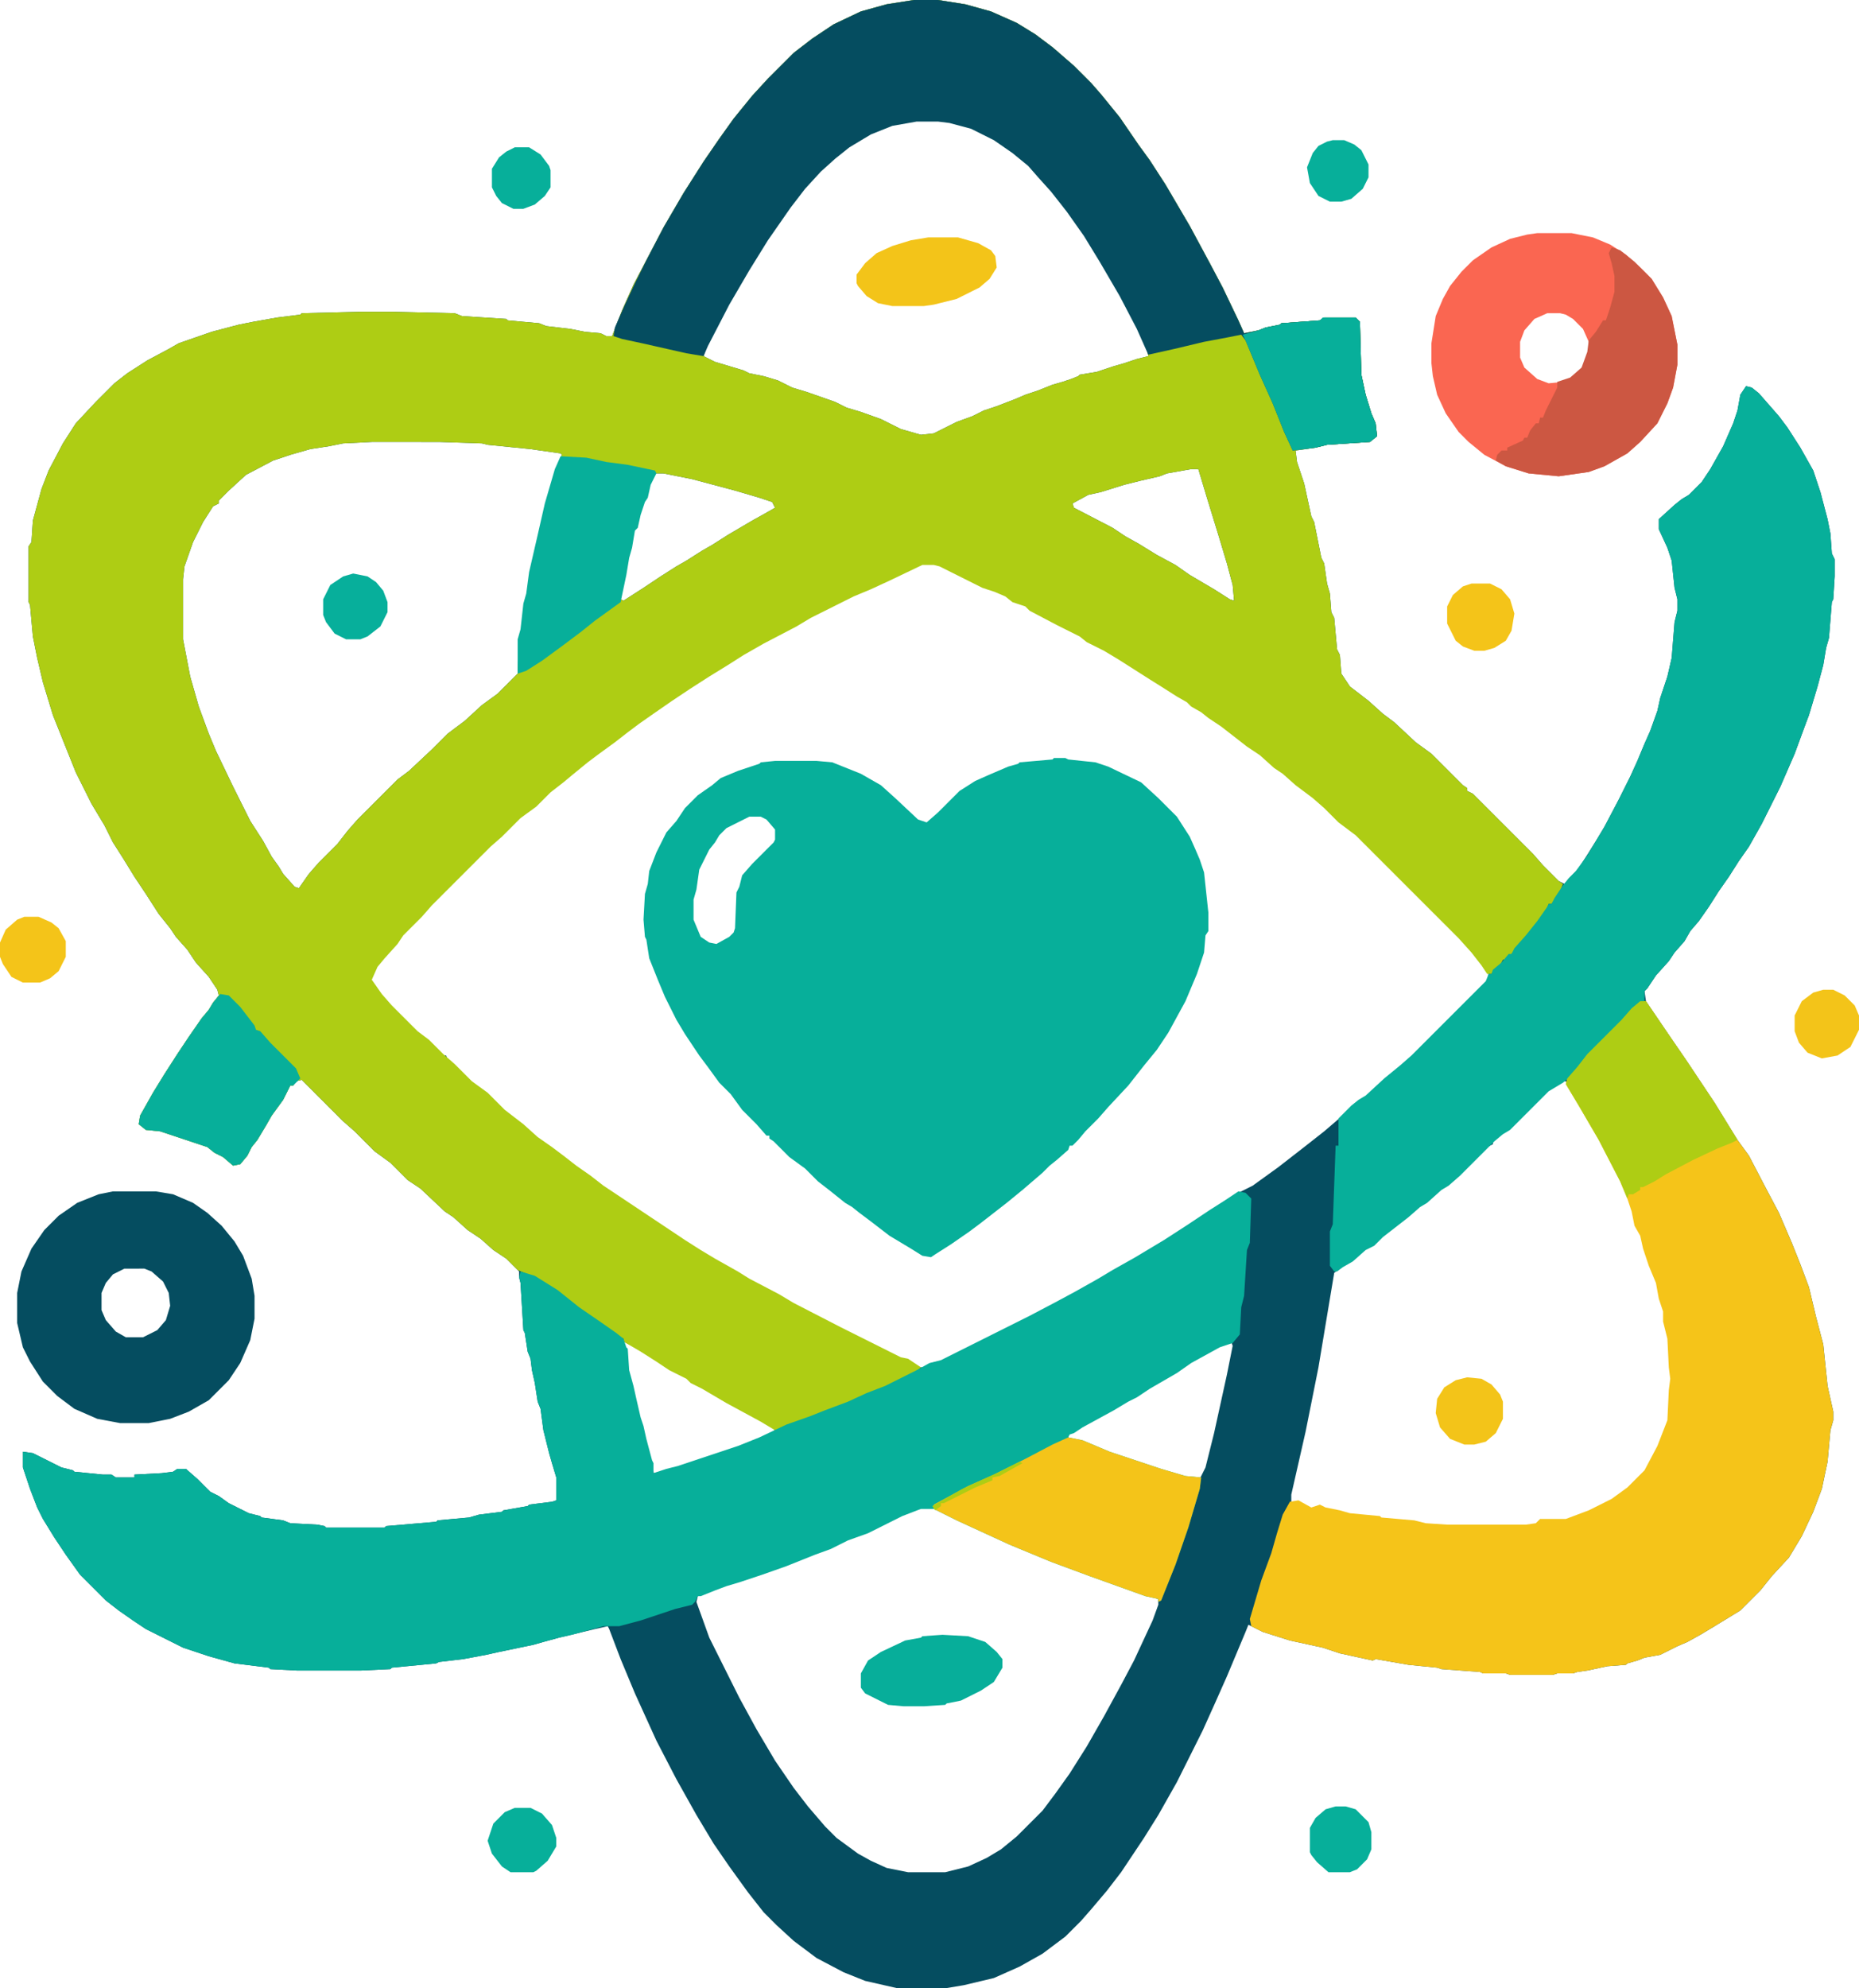 <svg xmlns="http://www.w3.org/2000/svg" version="1.1" viewBox="369 276 1300 1390">
<path transform="translate(1008,276)" d="m0 0h17l19 3 18 5 18 8 13 8 12 9 15 13 12 12 7 8 13 16 13 19 8 11 11 17 17 29 14 26 9 17 11 23 4 9 10-2 5-2 10-2 1-1 27-2 3-2h22l3 3 1 37 3 14 4 13 3 7 1 9-5 4-30 2-8 2-14 2 1 8 5 15 5 23 2 4 5 25 2 4 2 14 2 7 1 13 2 4 2 22 2 4 1 13 6 9 13 10 10 9 8 6 15 14 11 8 22 22 3 2v2l4 2 42 42 7 8 11 11 4 2 10-11 7-11 5-8 6-10 10-19 8-16 5-11 5-12 4-9 5-14 2-9 5-15 3-13 2-25 2-8v-8l-2-8-2-19-3-9-6-13v-7l11-10 5-4 5-3 9-9 6-9 9-16 7-16 3-9 2-11 4-6 4 1 5 4 14 16 6 8 9 14 9 16 5 15 5 19 2 10 1 14 2 4v12l-1 16-1 2-2 25-2 7-2 12-4 15-6 20-3 8-7 19-10 23-13 26-9 16-7 10-7 11-7 10-7 11-7 10-6 7-4 7-7 8-4 6-9 10-6 9-2 2 1 7 17 25 11 16 20 30 16 26 8 11 12 23 9 17 9 21 6 15 6 16 5 21 5 19 3 29 4 18v6l-2 7-2 22-4 19-6 16-8 17-9 15-12 13-8 10-14 14-18 11-10 6-9 5-7 3-12 6-11 2-5 2-7 2-1 1-13 1-14 3-7 1-3 1h-11l-3 1h-30l-3-1h-16l-2-1-27-2-3-1-20-2-23-4-2 1-23-5-12-4-23-5-19-6-10-5-2 5-13 31-8 18-9 20-18 36-13 23-10 16-16 24-10 13-11 13-7 8-11 11-16 12-16 9-18 8-21 5-12 2h-35l-22-5-15-6-19-10-16-12-12-11-9-9-11-14-13-18-11-16-12-20-14-25-14-27-15-33-10-24-8-21-1-2-9 2-25 6-11 3-7 2-24 5-9 2-16 3-17 2-2 1-31 3-1 1-21 1h-44l-19-1-1-1-24-3-18-5-18-6-26-13-9-6-10-7-9-7-18-18-10-14-8-12-8-13-4-8-5-13-5-15v-11l7 1 20 10 8 2 1 1 20 2h6l3 2h13v-2l19-1 8-1 3-2h6l8 7 9 9 6 3 7 5 14 7 8 2 1 1 15 2 5 2 19 1 5 1 1 1h41l1-1 35-3 1-1 22-2 7-2 16-2 1-1 17-3 1-1 16-2 3-1v-16l-3-10-2-7-4-16-2-15-2-5-2-13-2-9-1-8-2-5-2-13-1-2-2-33-1-4v-4l-9-9-9-6-9-8-9-6-10-9-6-4-17-16-9-6-12-12-11-8-14-14-8-7-29-29-4 1-2 3h-2l-5 10-8 11-4 7-6 10-4 5-3 6-5 6-5 1-7-6-6-3-5-4-33-11-10-1-5-4 1-6 9-16 8-13 9-14 8-12 9-13 5-6 3-5 4-5-1-4-6-9-9-10-6-9-8-9-4-6-8-10-9-14-8-12-8-13-7-11-6-12-9-15-11-22-16-40-7-23-4-17-3-15-2-22-1-2v-39l2-3 1-15 6-22 5-13 10-19 9-14 14-15 13-13 9-7 14-9 15-8 7-4 23-8 19-5 10-2 17-3 16-2 1-1 41-1h23l43 1 5 2 31 2 1 1 22 2 5 2 17 2 10 2 11 1 4 2h4l7-18 8-18 10-19 11-21 14-24 14-22 11-16 10-14 13-16 11-12 18-18 13-10 15-10 19-9 18-5zm2 84-17 3-15 6-15 9-10 8-10 9-12 13-10 13-16 23-13 21-14 24-15 29-2 7 8 4 20 6 4 2 10 2 10 3 10 5 10 3 20 7 8 4 10 3 14 5 14 7 14 4 9-1 16-8 11-4 8-4 9-3 13-5 7-3 9-3 10-4 7-2 6-2 5-2 1-1 12-2 12-4 7-2 9-3 8-2-1-6-12-25-15-27-14-23-14-20-11-14-9-10-7-8-13-11-14-9-14-7-15-4-8-1zm-381 225-20 1-10 2-13 2-14 4-12 4-19 10-12 11-7 7v2l-4 2-7 11-7 14-6 17-1 9v42l5 26 6 21 7 19 5 12 12 25 12 24 9 14 6 11 5 7 3 5 8 9 3 1 7-10 7-8 13-13 7-9 7-8 28-28 8-6 16-15 11-11 12-9 12-11 11-8 14-14 1-24 2-7 2-18 2-7 2-15 6-26 5-22 7-24 4-10-1-1-21-3-30-3-4-1-30-1zm573 19-17 3-5 2-13 3-12 3-16 5-9 2-11 6 1 3 27 14 9 6 9 5 13 8 13 7 10 7 17 10 11 7 3 1-1-11-4-15-6-20-8-26-6-20zm-375 3-4 8-2 9-2 3-3 9-2 9-2 2-2 12-2 7-2 12-3 17 2 1 14-9 12-8 11-7 7-4 11-7 7-4 11-7 17-10 9-5 7-4-2-4-9-3-17-5-30-8-20-4zm187 63-23 11-13 6-12 5-30 15-10 6-23 12-14 8-11 7-13 8-14 9-12 8-13 9-10 7-8 6-9 7-11 8-8 6-11 9-6 5-9 7-10 10-11 8-13 13-8 7-42 42-7 8-13 13-4 6-9 10-5 6-4 9 7 10 7 8 19 19 8 6 10 10h2l1 3 8 7 9 9 11 8 12 12 13 10 10 9 10 7 8 6 9 7 10 7 9 7 57 38 11 7 10 6 16 9 8 5 21 11 10 6 33 17 42 21 5 1 7 5h5l3-2 8-2 62-31 19-10 13-7 16-9 10-6 16-9 20-12 17-11 15-10 11-7 9-6 10-5 18-13 18-14 14-11 14-12 10-9 5-3 13-12 11-9 8-7 53-53 1-5-4-6-7-9-9-10-73-73-12-9-10-10-8-7-12-9-9-8-6-4-10-9-9-6-18-14-9-6-5-4-7-4-3-3-7-4-11-7-8-5-22-14-10-6-12-6-5-4-16-8-19-10-3-3-9-3-5-4-7-3-9-3-30-15-4-1zm448 362-10 6-27 27-5 3-7 6v2l-4 2-19 19-8 7-5 3-10 9-5 3-8 7-18 14-6 6-6 3-9 8-7 4-6 5-11 66-9 45-10 44v5h5l9 5 6-2 4 2 10 2 7 2 21 2 1 1 23 2 8 2 15 1h55l7-1 3-3h18l16-6 16-8 11-8 13-13 9-17 7-18 1-21 1-8-1-8-1-20-3-12v-7l-3-9-2-11-5-12-4-12-2-9-4-7-2-10-3-9-5-12-15-29-14-24-10-17zm-657 182 1 4 1 1 1 15 3 11 2 9 3 13 2 6 2 9 4 15 2 9 9-2 8-2 42-14 15-6 11-5-1-3-12-7-16-8-17-10-13-7-3-3-12-6-9-6-11-7zm424 0-16 8-11 6-10 7-19 11-9 6-6 3-10 6-22 12-6 4-4 2v2l12 4 20 8 36 12 14 4 10 1 4-8 6-24 9-41 4-20-1-3zm-216 116-13 5-24 12-14 5-12 6-11 4-20 8-17 6-15 5-10 3-8 3-12 5-1 4 9 25 21 42 12 22 13 22 13 19 10 13 12 14 8 8 15 11 9 5 11 5 15 3h26l16-4 13-6 10-6 11-9 18-18 9-12 10-14 12-19 12-21 12-22 9-17 13-28 4-11v-4l-48-17-27-10-29-12-37-17-16-8z" fill="#054D60"/>
<path transform="translate(1008,276)" d="m0 0h17l19 3 18 5 18 8 13 8 12 9 15 13 12 12 7 8 13 16 13 19 8 11 11 17 17 29 14 26 9 17 11 23 4 9 10-2 5-2 10-2 1-1 27-2 3-2h22l3 3 1 37 3 14 4 13 3 7 1 9-5 4-30 2-8 2-14 2 1 8 5 15 5 23 2 4 5 25 2 4 2 14 2 7 1 13 2 4 2 22 2 4 1 13 6 9 13 10 10 9 8 6 15 14 11 8 22 22 3 2v2l4 2 42 42 7 8 11 11 3 2-2 5-6 9h-2l-2 5-6 8-14 17-4 5-4 4h-2l-2 4-5 4-1 2h-3l-4-6-7-9-9-10-72-72-12-9-10-10-8-7-12-9-9-8-6-4-10-9-9-6-18-14-9-6-5-4-7-4-3-3-7-4-11-7-8-5-22-14-10-6-12-6-5-4-16-8-19-10-3-3-9-3-5-4-7-3-9-3-30-15-4-1h-8l-23 11-13 6-12 5-30 15-10 6-23 12-14 8-11 7-13 8-14 9-12 8-13 9-10 7-8 6-9 7-11 8-8 6-11 9-6 5-9 7-10 10-11 8-13 13-8 7-41 41-7 8-13 13-4 6-9 10-5 6-4 9 7 10 7 8 18 18 8 6 10 10 8 7 12 12 11 8 12 12 13 10 10 9 10 7 8 6 9 7 10 7 9 7 57 38 11 7 10 6 16 9 8 5 21 11 10 6 33 17 42 21 5 1 9 6-4 4-31 14-12 5-17 7-12 4-11 5-15 5-10-6-24-13-17-10-8-4-3-3-12-6-9-6-11-7-12-7v-2l-4-2-5-4-19-13-18-14-16-10-12-5-8-8-9-6-9-8-9-6-10-9-6-4-17-16-9-6-12-12-11-8-14-14-8-7-29-29-4 1-2 3h-2l-5 10-8 11-4 7-6 10-4 5-3 6-5 6-5 1-7-6-6-3-5-4-33-11-10-1-5-4 1-6 9-16 8-13 9-14 8-12 9-13 5-6 3-5 4-5-1-4-6-9-9-10-6-9-8-9-4-6-8-10-9-14-8-12-8-13-7-11-6-12-9-15-11-22-16-40-7-23-4-17-3-15-2-22-1-2v-39l2-3 1-15 6-22 5-13 10-19 9-14 14-15 13-13 9-7 14-9 15-8 7-4 23-8 19-5 10-2 17-3 16-2 1-1 41-1h23l43 1 5 2 31 2 1 1 22 2 5 2 17 2 10 2 11 1 4 2h4l7-18 8-18 10-19 11-21 14-24 14-22 11-16 10-14 13-16 11-12 18-18 13-10 15-10 19-9 18-5zm2 84-17 3-15 6-15 9-10 8-10 9-12 13-10 13-16 23-13 21-14 24-15 29-2 7 8 4 20 6 4 2 10 2 10 3 10 5 10 3 20 7 8 4 10 3 14 5 14 7 14 4 9-1 16-8 11-4 8-4 9-3 13-5 7-3 9-3 10-4 7-2 6-2 5-2 1-1 12-2 12-4 7-2 9-3 8-2-1-6-12-25-15-27-14-23-14-20-11-14-9-10-7-8-13-11-14-9-14-7-15-4-8-1zm-381 225-20 1-10 2-13 2-14 4-12 4-19 10-12 11-7 7v2l-4 2-7 11-7 14-6 17-1 9v42l5 26 6 21 7 19 5 12 12 25 12 24 9 14 6 11 5 7 3 5 8 9 3 1 7-10 7-8 13-13 7-9 7-8 28-28 8-6 16-15 11-11 12-9 12-11 11-8 14-14 1-24 2-7 2-18 2-7 2-15 6-26 5-22 7-24 4-10-1-1-21-3-30-3-4-1-30-1zm573 19-17 3-5 2-13 3-12 3-16 5-9 2-11 6 1 3 27 14 9 6 9 5 13 8 13 7 10 7 17 10 11 7 3 1-1-11-4-15-6-20-8-26-6-20zm-375 3-4 8-2 9-2 3-3 9-2 9-2 2-2 12-2 7-2 12-3 17 2 1 14-9 12-8 11-7 7-4 11-7 7-4 11-7 17-10 9-5 7-4-2-4-9-3-17-5-30-8-20-4z" fill="#AECD14"/>
<path transform="translate(1235,1109)" d="m0 0 5 1 4 4-1 31-2 5-2 32-2 8-1 19-5 6-9 3-20 11-10 7-19 11-9 6-6 3-10 6-22 12-6 4-3 1-1 2 10 2 19 8 36 12 17 5 11 1-1 8-8 27-9 26-10 25-2 1v-2l-9-2-39-14-27-10-29-12-37-17-16-8h-9l-13 5-24 12-14 5-12 6-11 4-20 8-17 6-15 5-10 3-8 3-10 4h-2l-2 4-2 2-12 3-24 8-15 4h-11l-22 6-9 2-11 3-7 2-24 5-9 2-16 3-17 2-2 1-31 3-1 1-21 1h-44l-19-1-1-1-24-3-18-5-18-6-26-13-9-6-10-7-9-7-18-18-10-14-8-12-8-13-4-8-5-13-5-15v-11l7 1 20 10 8 2 1 1 20 2h6l3 2h13v-2l19-1 8-1 3-2h6l8 7 9 9 6 3 7 5 14 7 8 2 1 1 15 2 5 2 19 1 5 1 1 1h41l1-1 35-3 1-1 22-2 7-2 16-2 1-1 17-3 1-1 16-2 3-1v-16l-3-10-2-7-4-16-2-15-2-5-2-13-2-9-1-8-2-5-2-13-1-2-2-33-1-4 1-4 10 3 16 10 15 12 16 11 10 7 5 4 2 6 1 1 1 15 3 11 2 9 3 13 2 6 2 9 4 15 1 2v7l9-3 8-2 42-14 15-6 19-9 17-6 10-4 16-6 13-6 13-5 22-11 9-5 8-2 62-31 19-10 13-7 16-9 10-6 16-9 20-12 17-11 15-10 11-7z" fill="#07AF9A"/>
<path transform="translate(1106,806)" d="m0 0h8l2 1 19 2 9 3 23 11 12 11 13 13 9 14 4 9 3 7 3 9 3 28v13l-2 3-1 12-5 15-8 19-12 22-8 12-9 11-11 14-14 15-7 8-9 9-5 6-4 4h-2l-1 3-8 7-5 4-5 5-14 12-11 9-18 14-8 6-13 9-11 7-3 2-6-1-8-5-15-9-13-10-8-6-5-4-5-3-10-8-9-7-9-9-11-8-11-11-3-2v-2h-2l-7-8-10-10-8-11-8-8-8-11-6-8-10-15-6-10-8-16-5-12-6-15-2-13-1-2-1-12 1-18 2-7 1-9 5-13 7-14 7-8 6-9 9-9 10-7 6-5 12-5 15-5 1-1 10-1h29l11 1 20 8 14 8 10 9 16 15 6 2 8-7 15-15 11-7 9-4 14-6 7-2 1-1 23-2zm-213 41-16 8-5 5-3 5-4 5-7 14-2 14-2 7v14l5 12 6 4 5 1 9-5 3-3 1-3 1-25 2-4 2-8 7-8 15-15 1-2v-7l-6-7-4-2z" fill="#07AF9A"/>
<path transform="translate(1516,976)" d="m0 0h4l17 25 11 16 20 30 16 26 8 11 12 23 9 17 9 21 6 15 6 16 5 21 5 19 3 29 4 18v6l-2 7-2 22-4 19-6 16-8 17-9 15-12 13-8 10-14 14-18 11-10 6-9 5-7 3-12 6-11 2-5 2-7 2-1 1-13 1-14 3-7 1-3 1h-11l-3 1h-30l-3-1h-16l-2-1-27-2-3-1-20-2-23-4-2 1-23-5-12-4-23-5-19-6-8-4-1-5 8-27 7-19 4-14 4-13 5-9 6-1 9 5 6-2 4 2 10 2 7 2 21 2 1 1 23 2 8 2 15 1h55l7-1 3-3h18l16-6 16-8 11-8 12-12 9-17 7-18 1-21 1-8-1-8-1-20-3-12v-7l-3-9-2-11-5-12-4-12-2-9-4-7-2-10-3-9-5-12-15-29-14-24-9-15 1-4 7-8 7-9 24-24 7-8z" fill="#F5C419"/>
<path transform="translate(1590,546)" d="m0 0 4 1 5 4 14 16 6 8 9 14 9 16 5 15 5 19 2 10 1 14 2 4v12l-1 16-1 2-2 25-2 7-2 12-4 15-6 20-3 8-7 19-10 23-13 26-9 16-7 10-7 11-7 10-7 11-7 10-6 7-4 7-7 8-4 6-9 10-6 9-2 2v7l-5 3-9 8-7 8-21 21-8 11-7 6-10 6-27 27-5 3-6 5-24 24-8 7-5 3-10 9-5 3-8 7-18 14-6 6-6 3-9 8-7 4-4 3h-2l-3-4v-24l2-5 2-55h2v-19l9-9 5-4 5-3 13-12 11-9 8-7 52-52 2-5h2l1-3 6-5 5-6h2l2-4 8-9 8-10 7-10 1-2h2l2-4 6-9 4-5 5-5 8-11 12-20 10-19 8-16 5-11 5-12 4-9 5-14 2-9 5-15 3-13 2-25 2-8v-8l-2-8-2-19-3-9-6-13v-7l11-10 5-4 5-3 9-9 6-9 9-16 7-16 3-9 2-11z" fill="#07AF9A"/>
<path transform="translate(1008,276)" d="m0 0h17l19 3 18 5 18 8 13 8 12 9 15 13 12 12 7 8 13 16 13 19 8 11 11 17 17 29 14 26 9 17 11 23 4 9 10-2 5-2 10-2 1-1 27-2 3-2h22l3 3 1 37 3 14 4 13 3 7 1 9-5 4-30 2-8 2-16 2-6-13-8-20-9-20-10-24-3-4-10 2-16 3-21 5-18 4-8-18-12-23-14-24-11-18-12-17-11-14-9-10-7-8-11-9-13-9-16-8-15-4-8-1h-15l-17 3-15 6-15 9-10 8-10 9-11 12-10 13-16 23-13 21-14 24-15 29-3 7-12-2-31-7-14-3-6-2 1-6 7-16 7-15 8-16 12-23 14-24 14-22 11-16 10-14 13-16 11-12 18-18 13-10 15-10 19-9 18-5z" fill="#054D60"/>
<path transform="translate(1444,439)" d="m0 0h24l15 3 12 5 11 7 10 9 8 8 8 13 6 13 4 20v14l-3 16-4 11-7 14-12 13-9 8-16 9-11 4-21 3-21-2-16-5-15-8-11-9-7-7-9-13-6-13-3-13-1-9v-14l3-19 5-12 5-9 8-10 8-8 13-9 13-6 12-3zm7 56-9 4-7 8-3 8v11l3 7 9 8 8 3 10-1 8-4 7-8 3-9v-7l-4-9-7-7-5-3-4-1z" fill="#FA6651"/>
<path transform="translate(448,1109)" d="m0 0h30l12 2 14 6 10 7 10 9 9 11 6 10 6 16 2 12v16l-3 15-7 16-8 12-14 14-14 8-13 5-15 3h-20l-16-3-16-7-12-9-10-10-9-14-5-10-4-17v-21l3-15 7-16 9-13 10-10 13-9 15-6zm8 54-8 4-5 6-3 7v12l3 7 7 8 7 4h12l10-5 6-7 3-10-1-9-4-8-8-7-5-2z" fill="#054D60"/>
<path transform="translate(1116,1281)" d="m0 0 10 2 19 8 36 12 17 5 11 1-1 8-8 27-9 26-10 25-2 1v-2l-9-2-39-14-27-10-29-12-37-17-16-8v-3l24-13 18-8 22-11 19-10z" fill="#F4C419"/>
<path transform="translate(1496,449)" d="m0 0 6 2 10 8 12 12 8 13 6 13 4 20v14l-3 16-4 11-7 14-12 13-9 8-16 9-11 4-21 3-21-2-16-5-7-4 1-4 3-3h4v-2l11-5 1-2h2l2-5 4-5h2l1-4h2l2-5 8-16v-4l9-3 8-7 4-11 1-8 5-6 5-8h2l3-9 3-11v-11l-2-9-2-7z" fill="#CC5742"/>
<path transform="translate(1516,976)" d="m0 0h4l17 25 11 16 20 30 16 26-4 2-10 4-17 8-19 10-8 5-8 4h-2v2l-5 3h-3l-1 3-5-12-15-29-14-24-9-15 1-4 7-8 7-9 24-24 7-8z" fill="#AECD14"/>
<path transform="translate(761,595)" d="m0 0 18 1 14 3 15 2 19 4 1 2-4 8-2 9-2 3-3 9-2 9-2 2-2 12-2 7-2 12-4 19-18 13-10 8-12 9-15 11-11 7-6 2v-24l2-7 2-18 2-7 2-15 6-26 5-22 7-24z" fill="#07AF9A"/>
<path transform="translate(523,971)" d="m0 0 6 1 8 8 10 13 1 3 3 1 7 8 18 18 3 7-5 5h-2l-5 10-8 11-4 7-6 10-4 5-3 6-5 6-5 1-7-6-6-3-5-4-33-11-10-1-5-4 1-6 9-16 8-13 9-14 8-12 9-13 5-6 3-5z" fill="#07AF9A"/>
<path transform="translate(1294,498)" d="m0 0h23l3 3 1 37 3 14 4 13 3 7 1 9-5 4-30 2-8 2-16 2-6-13-8-20-9-20-10-24-2-4 11-3 5-2 10-2 1-1 27-2z" fill="#07AF9A"/>
<path transform="translate(1028,1419)" d="m0 0 18 1 12 4 8 7 4 5v6l-6 10-9 6-14 7-10 2-1 1-15 1h-14l-11-1-16-8-3-4v-10l5-9 9-6 17-8 11-2 1-1z" fill="#07AE9A"/>
<path transform="translate(1018,442)" d="m0 0h21l14 4 9 5 3 4 1 8-5 8-7 6-16 8-16 4-7 1h-22l-10-2-8-5-6-7-1-2v-6l6-8 8-7 11-5 13-4z" fill="#F3C419"/>
<path transform="translate(1398,684)" d="m0 0h13l8 4 6 7 3 10-2 12-4 7-8 5-7 2h-7l-8-3-5-4-6-12v-12l4-8 7-6z" fill="#F4C419"/>
<path transform="translate(1395,1239)" d="m0 0 10 1 7 4 6 7 2 5v12l-5 10-7 6-8 2h-7l-10-4-7-8-3-10 1-10 5-8 8-5z" fill="#F3C419"/>
<path transform="translate(386,917)" d="m0 0h10l9 4 5 4 5 9v11l-5 10-6 5-7 3h-12l-8-4-6-9-2-5v-10l4-9 8-7z" fill="#F4C419"/>
<path transform="translate(1644,968)" d="m0 0h7l8 4 7 7 3 7v10l-6 12-9 6-11 2-10-4-6-7-3-8v-11l5-10 8-6z" fill="#F3C419"/>
<path transform="translate(729,1540)" d="m0 0h11l8 4 7 8 3 9v6l-6 10-8 7-2 1h-16l-6-4-7-9-3-9 4-12 8-8z" fill="#07AF9A"/>
<path transform="translate(1303,1539)" d="m0 0h7l7 2 9 9 2 7v12l-3 7-7 7-5 2h-15l-8-7-4-5-1-2v-17l4-7 7-6z" fill="#07AF9A"/>
<path transform="translate(616,677)" d="m0 0 10 2 6 4 5 6 3 8v7l-5 10-9 7-5 2h-10l-8-4-6-8-2-5v-11l5-10 9-6z" fill="#07AF9B"/>
<path transform="translate(1301,374)" d="m0 0h8l7 3 5 4 5 10v9l-4 8-8 7-7 2h-8l-8-4-6-9-2-11 4-10 4-5 6-3z" fill="#07AF9A"/>
<path transform="translate(729,379)" d="m0 0h10l8 5 6 8 1 3v12l-4 6-7 6-8 3h-7l-8-4-4-5-3-6v-13l5-8 5-4z" fill="#07AF9A"/>
<path transform="translate(1082,1298)" d="m0 0 2 1-16 9-5 1v2l-12 5-22 11h-2v2l-4 3-2-3 21-12 24-11z" fill="#AECD14"/>
</svg>